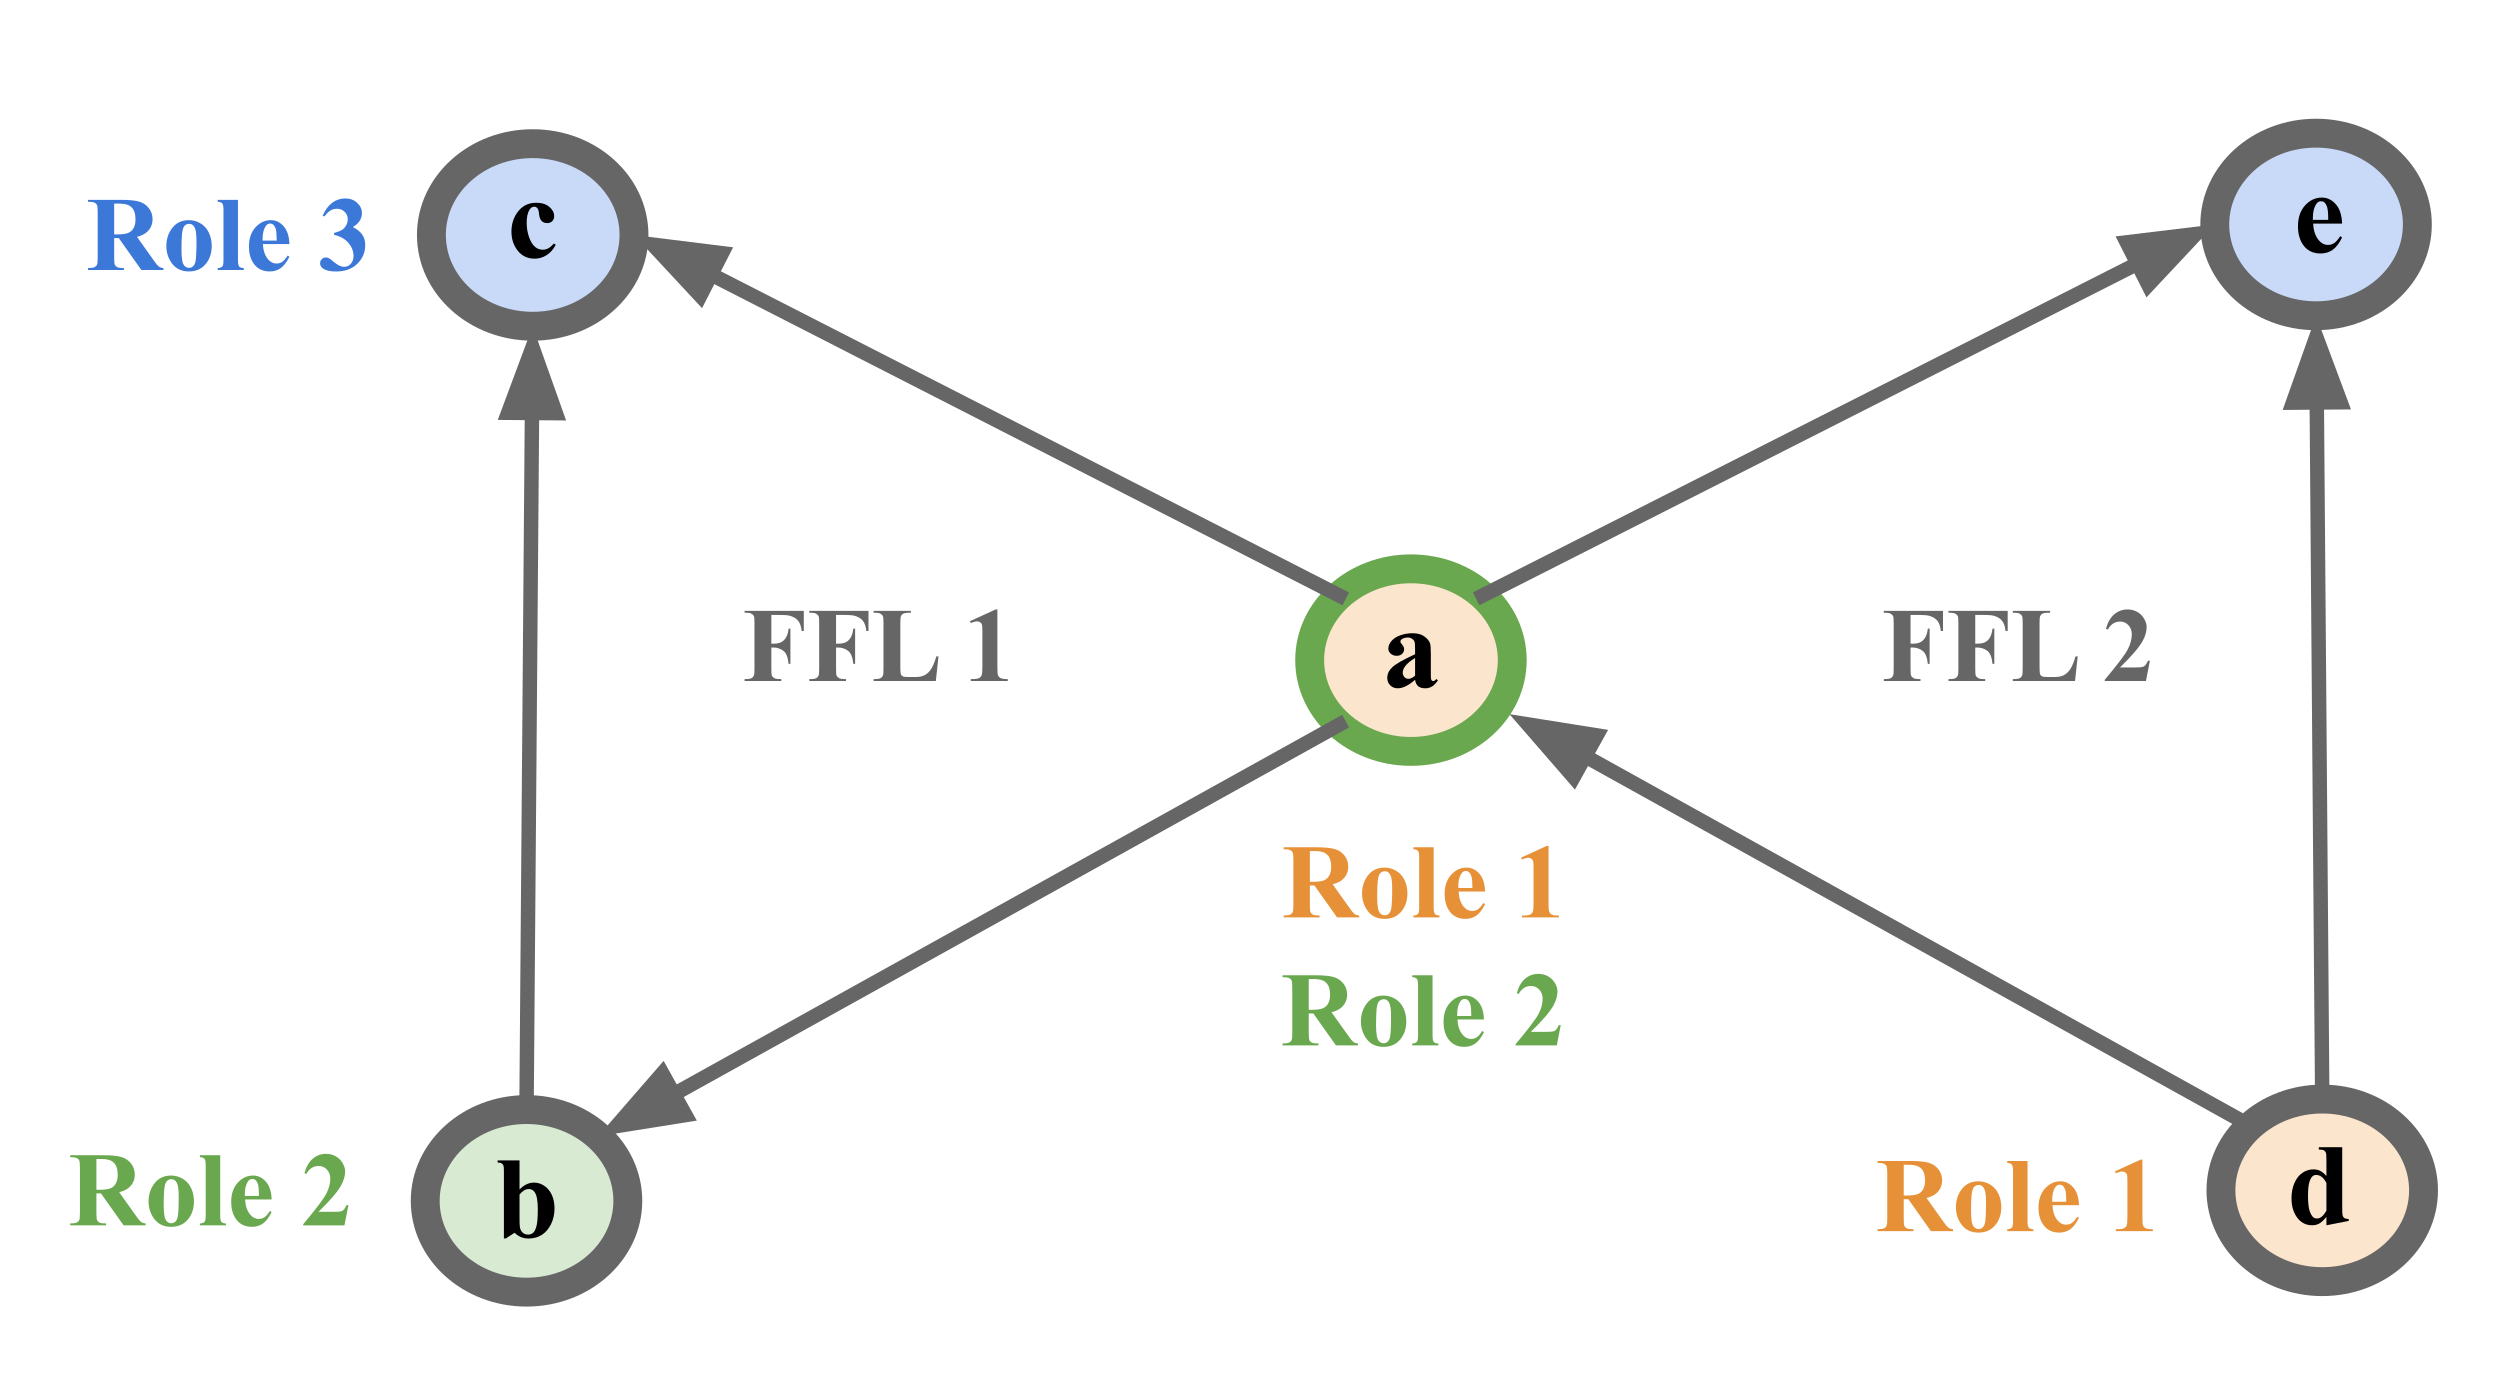 <?xml version="1.0" encoding="UTF-8" standalone="no"?>
<svg
   xmlns:dc="http://purl.org/dc/elements/1.1/"
   xmlns:cc="http://creativecommons.org/ns#"
   xmlns:rdf="http://www.w3.org/1999/02/22-rdf-syntax-ns#"
   xmlns:svg="http://www.w3.org/2000/svg"
   xmlns="http://www.w3.org/2000/svg"
   xmlns:sodipodi="http://sodipodi.sourceforge.net/DTD/sodipodi-0.dtd"
   xmlns:inkscape="http://www.inkscape.org/namespaces/inkscape"
   version="1.1"
   viewBox="0 0 692.237 383.491"
   stroke-miterlimit="10"
   id="svg113"
   sodipodi:docname="figure2.svg"
   width="692.237"
   height="383.491"
   style="fill:none;stroke:none;stroke-linecap:square;stroke-miterlimit:10"
   inkscape:version="0.92.5 (2060ec1f9f, 2020-04-08)"
   inkscape:export-filename="/home/erikz/sonnhammer/network_generation_algo/results/figures/figure2.png"
   inkscape:export-xdpi="300"
   inkscape:export-ydpi="300">
  <rect x="0" y="0" width="692.237" height="383.491" fill="#333333" stroke="none"/>
  <defs
     id="defs117" />
  <sodipodi:namedview
     pagecolor="#ffffff"
     bordercolor="#666666"
     borderopacity="1"
     objecttolerance="10"
     gridtolerance="10"
     guidetolerance="10"
     inkscape:pageopacity="0"
     inkscape:pageshadow="2"
     inkscape:window-width="1848"
     inkscape:window-height="1016"
     id="namedview115"
     showgrid="false"
     inkscape:zoom="1.0925926"
     inkscape:cx="338.339"
     inkscape:cy="187.6271"
     inkscape:window-x="72"
     inkscape:window-y="27"
     inkscape:window-maximized="1"
     inkscape:current-layer="g111" />
  <clipPath
     id="gf84ff55190_0_72.0">
    <path
       d="M 0,0 H 4032 V 3456 H 0 Z"
       id="path2"
       inkscape:connector-curvature="0"
       style="clip-rule:nonzero" />
  </clipPath>
  <g
     clip-path="url(#gf84ff55190_0_72.0)"
     id="g111"
     transform="translate(-1677.661,-1532.136)">
    <path
       d="m 1677.661,1532.136 h 692.237 v 383.491 H 1677.661 Z"
       id="path5"
       inkscape:connector-curvature="0"
       style="fill:#ffffff;fill-rule:evenodd;stroke-width:0.138" />
    <path
       d="m 2040.302,1714.92 v 0 c 0,13.959 12.557,25.276 28.047,25.276 v 0 c 15.49,0 28.047,-11.316 28.047,-25.276 v 0 c 0,-13.959 -12.557,-25.276 -28.047,-25.276 v 0 c -15.49,0 -28.047,11.316 -28.047,25.276 z"
       id="path7"
       inkscape:connector-curvature="0"
       style="fill:#fce5cd;fill-rule:evenodd" />
    <path
       d="m 2040.302,1714.92 v 0 c 0,13.959 12.557,25.276 28.047,25.276 v 0 c 15.49,0 28.047,-11.316 28.047,-25.276 v 0 c 0,-13.959 -12.557,-25.276 -28.047,-25.276 v 0 c -15.49,0 -28.047,11.316 -28.047,25.276 z"
       id="path9"
       inkscape:connector-curvature="0"
       style="fill-rule:evenodd;stroke:#6aa84f;stroke-width:8;stroke-linecap:butt;stroke-linejoin:round" />
    <path
       d="m 2048.517,1697.048 -195.307,-99.843"
       id="path11"
       inkscape:connector-curvature="0"
       style="fill:#000000;fill-opacity:0;fill-rule:evenodd" />
    <path
       d="m 2048.517,1697.048 -173.938,-88.918"
       id="path13"
       inkscape:connector-curvature="0"
       style="fill-rule:evenodd;stroke:#666666;stroke-width:4;stroke-linecap:butt;stroke-linejoin:round" />
    <path
       d="m 1877.586,1602.247 -19.17,-2.38 13.156,14.145 z"
       id="path15"
       inkscape:connector-curvature="0"
       style="fill:#666666;fill-rule:evenodd;stroke:#666666;stroke-width:4;stroke-linecap:butt" />
    <path
       d="m 1795.404,1864.645 v 0 c 0,13.959 12.557,25.276 28.047,25.276 v 0 c 15.49,0 28.047,-11.316 28.047,-25.276 v 0 c 0,-13.959 -12.557,-25.276 -28.047,-25.276 v 0 c -15.49,0 -28.047,11.316 -28.047,25.276 z"
       id="path17"
       inkscape:connector-curvature="0"
       style="fill:#d9ead3;fill-rule:evenodd" />
    <path
       d="m 1795.404,1864.645 v 0 c 0,13.959 12.557,25.276 28.047,25.276 v 0 c 15.49,0 28.047,-11.316 28.047,-25.276 v 0 c 0,-13.959 -12.557,-25.276 -28.047,-25.276 v 0 c -15.49,0 -28.047,11.316 -28.047,25.276 z"
       id="path19"
       inkscape:connector-curvature="0"
       style="fill-rule:evenodd;stroke:#666666;stroke-width:8;stroke-linecap:butt;stroke-linejoin:round" />
    <path
       d="m 1797.113,1597.196 v 0 c 0,13.959 12.557,25.276 28.047,25.276 v 0 c 15.49,0 28.047,-11.316 28.047,-25.276 v 0 c 0,-13.959 -12.557,-25.276 -28.047,-25.276 v 0 c -15.49,0 -28.047,11.316 -28.047,25.276 z"
       id="path21"
       inkscape:connector-curvature="0"
       style="fill:#c9daf8;fill-rule:evenodd" />
    <path
       d="m 1797.113,1597.196 v 0 c 0,13.959 12.557,25.276 28.047,25.276 v 0 c 15.49,0 28.047,-11.316 28.047,-25.276 v 0 c 0,-13.959 -12.557,-25.276 -28.047,-25.276 v 0 c -15.49,0 -28.047,11.316 -28.047,25.276 z"
       id="path23"
       inkscape:connector-curvature="0"
       style="fill-rule:evenodd;stroke:#666666;stroke-width:8;stroke-linecap:butt;stroke-linejoin:round" />
    <path
       d="m 1843.284,1846.772 205.228,-113.984"
       id="path25"
       inkscape:connector-curvature="0"
       style="fill:#000000;fill-opacity:0;fill-rule:evenodd" />
    <path
       d="m 1864.265,1835.119 184.247,-102.331"
       id="path27"
       inkscape:connector-curvature="0"
       style="fill-rule:evenodd;stroke:#666666;stroke-width:4;stroke-linecap:butt;stroke-linejoin:round" />
    <path
       d="m 1861.057,1829.343 -12.661,14.59 19.077,-3.038 z"
       id="path29"
       inkscape:connector-curvature="0"
       style="fill:#666666;fill-rule:evenodd;stroke:#666666;stroke-width:4;stroke-linecap:butt" />
    <path
       d="m 1823.451,1839.369 1.701,-216.882"
       id="path31"
       inkscape:connector-curvature="0"
       style="fill:#000000;fill-opacity:0;fill-rule:evenodd" />
    <path
       d="m 1823.451,1839.369 1.513,-192.883"
       id="path33"
       inkscape:connector-curvature="0"
       style="fill-rule:evenodd;stroke:#666666;stroke-width:4;stroke-linecap:butt;stroke-linejoin:round" />
    <path
       d="m 1831.571,1646.538 -6.465,-18.204 -6.749,18.1 z"
       id="path35"
       inkscape:connector-curvature="0"
       style="fill:#666666;fill-rule:evenodd;stroke:#666666;stroke-width:4;stroke-linecap:butt" />
    <path
       d="m 2088.181,1697.048 202.74,-102.772"
       id="path37"
       inkscape:connector-curvature="0"
       style="fill:#000000;fill-opacity:0;fill-rule:evenodd" />
    <path
       d="m 2088.181,1697.048 181.333,-91.92"
       id="path39"
       inkscape:connector-curvature="0"
       style="fill-rule:evenodd;stroke:#666666;stroke-width:4;stroke-linecap:butt;stroke-linejoin:round" />
    <path
       d="m 2272.502,1611.021 13.204,-14.101 -19.178,2.314 z"
       id="path41"
       inkscape:connector-curvature="0"
       style="fill:#666666;fill-rule:evenodd;stroke:#666666;stroke-width:4;stroke-linecap:butt" />
    <path
       d="m 2348.724,1861.737 v 0 c 0,13.959 -12.557,25.276 -28.047,25.276 v 0 c -15.49,0 -28.047,-11.316 -28.047,-25.276 v 0 c 0,-13.959 12.557,-25.276 28.047,-25.276 v 0 c 15.49,0 28.047,11.316 28.047,25.276 z"
       id="path43"
       inkscape:connector-curvature="0"
       style="fill:#fce5cd;fill-rule:evenodd" />
    <path
       d="m 2348.724,1861.737 v 0 c 0,13.959 -12.557,25.276 -28.047,25.276 v 0 c -15.49,0 -28.047,-11.316 -28.047,-25.276 v 0 c 0,-13.959 12.557,-25.276 28.047,-25.276 v 0 c 15.49,0 28.047,11.316 28.047,25.276 z"
       id="path45"
       inkscape:connector-curvature="0"
       style="fill-rule:evenodd;stroke:#666666;stroke-width:8;stroke-linecap:butt;stroke-linejoin:round" />
    <path
       d="m 2347.016,1594.288 v 0 c 0,13.959 -12.557,25.276 -28.047,25.276 v 0 c -15.49,0 -28.047,-11.316 -28.047,-25.276 v 0 c 0,-13.959 12.557,-25.276 28.047,-25.276 v 0 c 15.49,0 28.047,11.316 28.047,25.276 z"
       id="path47"
       inkscape:connector-curvature="0"
       style="fill:#c9daf8;fill-rule:evenodd" />
    <path
       d="m 2347.016,1594.288 v 0 c 0,13.959 -12.557,25.276 -28.047,25.276 v 0 c -15.49,0 -28.047,-11.316 -28.047,-25.276 v 0 c 0,-13.959 12.557,-25.276 28.047,-25.276 v 0 c 15.49,0 28.047,11.316 28.047,25.276 z"
       id="path49"
       inkscape:connector-curvature="0"
       style="fill-rule:evenodd;stroke:#666666;stroke-width:8;stroke-linecap:butt;stroke-linejoin:round" />
    <path
       d="M 2300.845,1843.864 2095.616,1729.88"
       id="path51"
       inkscape:connector-curvature="0"
       style="fill:#000000;fill-opacity:0;fill-rule:evenodd" />
    <path
       d="M 2300.845,1843.864 2116.598,1741.533"
       id="path53"
       inkscape:connector-curvature="0"
       style="fill-rule:evenodd;stroke:#666666;stroke-width:4;stroke-linecap:butt;stroke-linejoin:round" />
    <path
       d="m 2119.805,1735.757 -19.077,-3.038 12.661,14.59 z"
       id="path55"
       inkscape:connector-curvature="0"
       style="fill:#666666;fill-rule:evenodd;stroke:#666666;stroke-width:4;stroke-linecap:butt" />
    <path
       d="m 2320.677,1836.461 -1.701,-216.882"
       id="path57"
       inkscape:connector-curvature="0"
       style="fill:#000000;fill-opacity:0;fill-rule:evenodd" />
    <path
       d="m 2320.677,1836.461 -1.513,-192.883"
       id="path59"
       inkscape:connector-curvature="0"
       style="fill-rule:evenodd;stroke:#666666;stroke-width:4;stroke-linecap:butt;stroke-linejoin:round" />
    <path
       d="m 2325.771,1643.526 -6.749,-18.1 -6.464,18.204 z"
       id="path61"
       inkscape:connector-curvature="0"
       style="fill:#666666;fill-rule:evenodd;stroke:#666666;stroke-width:4;stroke-linecap:butt" />
    <path
       d="m 2036.113,1685.835 h 64.472 v 50.331 h -64.472 z"
       id="path63"
       inkscape:connector-curvature="0"
       style="fill:#000000;fill-opacity:0;fill-rule:evenodd" />
    <path
       d="m 2069.49,1720.364 q -2.672,2.359 -4.797,2.359 -1.25,0 -2.078,-0.812 -0.828,-0.828 -0.828,-2.062 0,-1.672 1.438,-3 1.438,-1.344 6.266,-3.562 v -1.469 q 0,-1.656 -0.188,-2.078 -0.172,-0.438 -0.672,-0.75 -0.5,-0.328 -1.125,-0.328 -1.016,0 -1.672,0.453 -0.406,0.281 -0.406,0.656 0,0.328 0.438,0.812 0.594,0.672 0.594,1.297 0,0.766 -0.578,1.312 -0.562,0.531 -1.484,0.531 -0.984,0 -1.656,-0.594 -0.656,-0.594 -0.656,-1.391 0,-1.125 0.891,-2.141 0.891,-1.031 2.484,-1.578 1.594,-0.547 3.312,-0.547 2.078,0 3.281,0.891 1.219,0.875 1.578,1.906 0.219,0.656 0.219,3.016 v 5.672 q 0,1 0.078,1.266 0.078,0.25 0.234,0.375 0.156,0.125 0.359,0.125 0.406,0 0.828,-0.578 l 0.469,0.375 q -0.781,1.156 -1.625,1.688 -0.828,0.516 -1.891,0.516 -1.25,0 -1.953,-0.578 -0.703,-0.594 -0.859,-1.781 z m 0,-1.141 v -4.891 q -1.891,1.109 -2.812,2.375 -0.609,0.844 -0.609,1.703 0,0.719 0.516,1.266 0.391,0.422 1.094,0.422 0.781,0 1.812,-0.875 z"
       id="path65"
       inkscape:connector-curvature="0"
       style="fill:#000000;fill-rule:nonzero" />
    <path
       d="m 1791.444,1835.559 h 64.472 v 55.118 h -64.472 z"
       id="path67"
       inkscape:connector-curvature="0"
       style="fill:#000000;fill-opacity:0;fill-rule:evenodd" />
    <path
       d="m 1821.516,1853.451 v 8.047 q 1.844,-1.906 4.031,-1.906 1.5,0 2.828,0.891 1.328,0.875 2.078,2.5 0.75,1.625 0.75,3.75 0,2.391 -0.953,4.344 -0.953,1.953 -2.547,2.984 -1.594,1.016 -3.641,1.016 -1.188,0 -2.109,-0.375 -0.922,-0.375 -1.812,-1.219 l -2.422,1.578 h -0.531 v -18.578 q 0,-1.266 -0.109,-1.562 -0.156,-0.438 -0.5,-0.641 -0.328,-0.219 -1.125,-0.25 v -0.578 z m 0,9.438 v 6.5 q 0,1.984 0.094,2.531 0.156,0.922 0.75,1.5 0.594,0.562 1.516,0.562 0.797,0 1.359,-0.453 0.578,-0.453 0.953,-1.797 0.391,-1.344 0.391,-4.844 0,-3.359 -0.844,-4.609 -0.609,-0.906 -1.641,-0.906 -1.344,0 -2.578,1.516 z"
       id="path69"
       inkscape:connector-curvature="0"
       style="fill:#000000;fill-rule:nonzero" />
    <path
       d="m 1792.924,1565.202 h 64.472 v 53.197 h -64.472 z"
       id="path71"
       inkscape:connector-curvature="0"
       style="fill:#000000;fill-opacity:0;fill-rule:evenodd" />
    <path
       d="m 1831.059,1599.555 0.484,0.375 q -1.031,1.938 -2.578,2.891 -1.531,0.938 -3.266,0.938 -2.922,0 -4.672,-2.203 -1.75,-2.203 -1.75,-5.297 0,-2.984 1.594,-5.25 1.922,-2.734 5.297,-2.734 2.266,0 3.594,1.141 1.344,1.141 1.344,2.547 0,0.891 -0.547,1.422 -0.531,0.531 -1.406,0.531 -0.922,0 -1.531,-0.609 -0.594,-0.609 -0.734,-2.172 -0.094,-0.984 -0.453,-1.375 -0.359,-0.391 -0.844,-0.391 -0.75,0 -1.281,0.797 -0.812,1.203 -0.812,3.688 0,2.062 0.656,3.953 0.656,1.875 1.797,2.797 0.859,0.672 2.031,0.672 0.766,0 1.453,-0.359 0.688,-0.359 1.625,-1.359 z"
       id="path73"
       inkscape:connector-curvature="0"
       style="fill:#000000;fill-rule:nonzero" />
    <path
       d="m 2287.591,1831.895 h 64.472 v 55.118 h -64.472 z"
       id="path75"
       inkscape:connector-curvature="0"
       style="fill:#000000;fill-opacity:0;fill-rule:evenodd" />
    <path
       d="m 2326.209,1849.787 v 16.812 q 0,1.703 0.094,2.016 0.125,0.516 0.469,0.766 0.359,0.25 1.234,0.312 v 0.516 l -6.172,1.203 v -2.312 q -1.109,1.344 -1.984,1.828 -0.859,0.484 -1.953,0.484 -2.797,0 -4.422,-2.5 -1.312,-2.031 -1.312,-4.984 0,-2.359 0.812,-4.219 0.812,-1.875 2.219,-2.828 1.422,-0.953 3.047,-0.953 1.047,0 1.859,0.406 0.812,0.406 1.734,1.422 v -4.406 q 0,-1.672 -0.141,-2.016 -0.188,-0.453 -0.562,-0.672 -0.375,-0.219 -1.406,-0.219 v -0.656 z m -4.375,9.906 q -1.156,-2.219 -2.828,-2.219 -0.578,0 -0.953,0.312 -0.578,0.484 -0.953,1.703 -0.359,1.219 -0.359,3.734 0,2.766 0.406,4.094 0.406,1.328 1.109,1.922 0.359,0.297 0.984,0.297 1.375,0 2.594,-2.156 z"
       id="path77"
       inkscape:connector-curvature="0"
       style="fill:#000000;fill-rule:nonzero" />
    <path
       d="m 2287.591,1565.202 h 64.472 v 50.331 h -64.472 z"
       id="path79"
       inkscape:connector-curvature="0"
       style="fill:#000000;fill-opacity:0;fill-rule:evenodd" />
    <path
       d="m 2326.178,1594.059 h -8.016 q 0.141,2.906 1.547,4.594 1.078,1.297 2.594,1.297 0.938,0 1.703,-0.516 0.766,-0.531 1.641,-1.891 l 0.531,0.344 q -1.188,2.422 -2.625,3.438 -1.438,1 -3.328,1 -3.25,0 -4.922,-2.5 -1.344,-2.016 -1.344,-5 0,-3.656 1.969,-5.812 1.984,-2.172 4.641,-2.172 2.219,0 3.844,1.828 1.641,1.812 1.766,5.391 z m -3.844,-1.047 q 0,-2.516 -0.281,-3.453 -0.266,-0.938 -0.844,-1.422 -0.328,-0.281 -0.875,-0.281 -0.812,0 -1.328,0.797 -0.922,1.391 -0.922,3.812 v 0.547 z"
       id="path81"
       inkscape:connector-curvature="0"
       style="fill:#000000;fill-rule:nonzero" />
    <path
       d="m 2015.938,1749.005 h 112.252 v 54.929 h -112.252 z"
       id="path83"
       inkscape:connector-curvature="0"
       style="fill:#000000;fill-opacity:0;fill-rule:evenodd" />
    <path
       d="m 2040.358,1777.322 v 5.438 q 0,1.578 0.188,1.984 0.188,0.406 0.672,0.656 0.5,0.234 1.828,0.234 v 0.531 h -9.938 v -0.531 q 1.344,0 1.812,-0.25 0.484,-0.25 0.672,-0.641 0.203,-0.406 0.203,-1.984 v -12.609 q 0,-1.562 -0.203,-1.969 -0.188,-0.422 -0.672,-0.656 -0.484,-0.25 -1.812,-0.25 v -0.531 h 9.016 q 3.531,0 5.156,0.5 1.641,0.484 2.672,1.797 1.031,1.297 1.031,3.062 0,2.141 -1.547,3.547 -1,0.891 -2.766,1.344 l 4.672,6.562 q 0.906,1.281 1.297,1.594 0.594,0.438 1.359,0.484 v 0.531 h -6.109 l -6.266,-8.844 z m 0,-9.531 v 8.516 h 0.812 q 1.984,0 2.969,-0.359 1,-0.375 1.562,-1.328 0.562,-0.953 0.562,-2.484 0,-2.219 -1.047,-3.281 -1.031,-1.062 -3.328,-1.062 z m 20.68,4.578 q 1.75,0 3.25,0.906 1.516,0.906 2.297,2.578 0.781,1.656 0.781,3.625 0,2.844 -1.453,4.766 -1.75,2.328 -4.828,2.328 -3.016,0 -4.656,-2.125 -1.625,-2.125 -1.625,-4.906 0,-2.891 1.656,-5.031 1.672,-2.141 4.578,-2.141 z m 0.062,1.016 q -0.734,0 -1.266,0.562 -0.516,0.547 -0.688,2.172 -0.156,1.625 -0.156,4.516 0,1.531 0.203,2.875 0.156,1.016 0.672,1.547 0.516,0.516 1.172,0.516 0.656,0 1.078,-0.344 0.562,-0.5 0.75,-1.375 0.281,-1.359 0.281,-5.484 0,-2.438 -0.281,-3.344 -0.266,-0.922 -0.797,-1.328 -0.359,-0.312 -0.969,-0.312 z m 13.539,-6.641 v 16.641 q 0,1.422 0.328,1.812 0.328,0.391 1.281,0.453 v 0.516 h -7.234 v -0.516 q 0.891,-0.031 1.328,-0.516 0.281,-0.328 0.281,-1.75 v -13.859 q 0,-1.406 -0.328,-1.797 -0.328,-0.391 -1.281,-0.453 v -0.531 z m 14.242,12.25 h -7.344 q 0.125,2.656 1.422,4.203 0.984,1.188 2.375,1.188 0.859,0 1.562,-0.469 0.703,-0.484 1.5,-1.734 l 0.484,0.312 q -1.094,2.219 -2.406,3.156 -1.312,0.922 -3.047,0.922 -2.984,0 -4.516,-2.297 -1.234,-1.844 -1.234,-4.578 0,-3.359 1.812,-5.344 1.812,-1.984 4.25,-1.984 2.031,0 3.531,1.672 1.5,1.672 1.609,4.953 z m -3.516,-0.969 q 0,-2.297 -0.25,-3.156 -0.25,-0.859 -0.781,-1.312 -0.312,-0.25 -0.812,-0.25 -0.734,0 -1.219,0.734 -0.844,1.266 -0.844,3.484 v 0.5 z m 21.084,-11.672 v 15.875 q 0,1.797 0.156,2.297 0.156,0.484 0.656,0.797 0.516,0.312 1.609,0.312 h 0.453 v 0.531 h -10.234 v -0.531 h 0.516 q 1.25,0 1.781,-0.281 0.531,-0.297 0.719,-0.797 0.188,-0.5 0.188,-2.328 v -10.062 q 0,-1.344 -0.141,-1.688 -0.125,-0.344 -0.484,-0.578 -0.344,-0.234 -0.797,-0.234 -0.734,0 -1.781,0.469 l -0.25,-0.516 7.141,-3.266 z"
       id="path85"
       inkscape:connector-curvature="0"
       style="fill:#e69138;fill-rule:nonzero" />
    <path
       d="m 1679.936,1834.273 h 112.252 v 54.929 h -112.252 z"
       id="path87"
       inkscape:connector-curvature="0"
       style="fill:#000000;fill-opacity:0;fill-rule:evenodd" />
    <path
       d="m 1704.356,1862.589 v 5.438 q 0,1.578 0.188,1.984 0.188,0.406 0.672,0.656 0.5,0.234 1.828,0.234 v 0.531 h -9.938 v -0.531 q 1.344,0 1.812,-0.25 0.484,-0.25 0.672,-0.641 0.203,-0.406 0.203,-1.984 v -12.609 q 0,-1.562 -0.203,-1.969 -0.188,-0.422 -0.672,-0.656 -0.484,-0.25 -1.812,-0.25 v -0.531 h 9.016 q 3.531,0 5.156,0.5 1.641,0.484 2.672,1.797 1.031,1.297 1.031,3.062 0,2.141 -1.547,3.547 -1,0.891 -2.766,1.344 l 4.672,6.562 q 0.906,1.281 1.297,1.594 0.594,0.438 1.359,0.484 v 0.531 h -6.109 l -6.266,-8.844 z m 0,-9.531 v 8.516 h 0.812 q 1.984,0 2.969,-0.359 1,-0.375 1.562,-1.328 0.562,-0.953 0.562,-2.484 0,-2.219 -1.047,-3.281 -1.031,-1.062 -3.328,-1.062 z m 20.68,4.578 q 1.75,0 3.25,0.906 1.516,0.906 2.297,2.578 0.781,1.656 0.781,3.625 0,2.844 -1.453,4.766 -1.75,2.328 -4.828,2.328 -3.016,0 -4.656,-2.125 -1.625,-2.125 -1.625,-4.906 0,-2.891 1.656,-5.031 1.672,-2.141 4.578,-2.141 z m 0.062,1.016 q -0.734,0 -1.266,0.562 -0.516,0.547 -0.688,2.172 -0.156,1.625 -0.156,4.516 0,1.531 0.203,2.875 0.156,1.016 0.672,1.547 0.516,0.516 1.172,0.516 0.656,0 1.078,-0.344 0.562,-0.5 0.75,-1.375 0.281,-1.359 0.281,-5.484 0,-2.438 -0.281,-3.344 -0.266,-0.922 -0.797,-1.328 -0.359,-0.312 -0.969,-0.312 z m 13.539,-6.641 v 16.641 q 0,1.422 0.328,1.812 0.328,0.391 1.281,0.453 v 0.516 h -7.234 v -0.516 q 0.891,-0.031 1.328,-0.516 0.281,-0.328 0.281,-1.75 v -13.859 q 0,-1.406 -0.328,-1.797 -0.328,-0.391 -1.281,-0.453 v -0.531 z m 14.242,12.25 h -7.344 q 0.125,2.656 1.422,4.203 0.984,1.188 2.375,1.188 0.859,0 1.562,-0.469 0.703,-0.484 1.5,-1.734 l 0.484,0.312 q -1.094,2.219 -2.406,3.156 -1.312,0.922 -3.047,0.922 -2.984,0 -4.516,-2.297 -1.234,-1.844 -1.234,-4.578 0,-3.359 1.812,-5.344 1.812,-1.984 4.25,-1.984 2.031,0 3.531,1.672 1.5,1.672 1.609,4.953 z m -3.516,-0.969 q 0,-2.297 -0.25,-3.156 -0.25,-0.859 -0.781,-1.312 -0.312,-0.25 -0.812,-0.25 -0.734,0 -1.219,0.734 -0.844,1.266 -0.844,3.484 v 0.5 z m 23.677,8.141 h -11.422 v -0.312 q 5.25,-6.266 6.375,-8.422 1.125,-2.156 1.125,-4.219 0,-1.516 -0.938,-2.5 -0.922,-1 -2.266,-1 -2.203,0 -3.422,2.203 l -0.531,-0.188 q 0.766,-2.75 2.344,-4.062 1.578,-1.312 3.641,-1.312 1.469,0 2.688,0.688 1.219,0.688 1.906,1.891 0.688,1.188 0.688,2.234 0,1.891 -1.062,3.859 -1.438,2.656 -6.312,7.391 h 4.203 q 1.547,0 2,-0.125 0.469,-0.141 0.766,-0.438 0.312,-0.312 0.797,-1.297 h 0.516 z"
       id="path89"
       inkscape:connector-curvature="0"
       style="fill:#6aa84f;fill-rule:nonzero" />
    <path
       d="m 1684.857,1569.732 h 112.252 v 54.929 h -112.252 z"
       id="path91"
       inkscape:connector-curvature="0"
       style="fill:#000000;fill-opacity:0;fill-rule:evenodd" />
    <path
       d="m 1709.277,1598.049 v 5.438 q 0,1.578 0.188,1.984 0.188,0.406 0.672,0.656 0.5,0.234 1.828,0.234 v 0.531 h -9.938 v -0.531 q 1.344,0 1.812,-0.25 0.484,-0.25 0.672,-0.641 0.203,-0.406 0.203,-1.984 v -12.609 q 0,-1.562 -0.203,-1.969 -0.188,-0.422 -0.672,-0.656 -0.484,-0.25 -1.812,-0.25 v -0.531 h 9.016 q 3.531,0 5.156,0.5 1.641,0.484 2.672,1.797 1.031,1.297 1.031,3.062 0,2.141 -1.547,3.547 -1,0.891 -2.766,1.344 l 4.672,6.562 q 0.906,1.281 1.297,1.594 0.594,0.438 1.359,0.484 v 0.531 h -6.109 l -6.266,-8.844 z m 0,-9.531 v 8.516 h 0.812 q 1.984,0 2.969,-0.359 1,-0.375 1.562,-1.328 0.562,-0.953 0.562,-2.484 0,-2.219 -1.047,-3.281 -1.031,-1.062 -3.328,-1.062 z m 20.68,4.578 q 1.75,0 3.25,0.906 1.516,0.906 2.297,2.578 0.781,1.656 0.781,3.625 0,2.844 -1.453,4.766 -1.75,2.328 -4.828,2.328 -3.016,0 -4.656,-2.125 -1.625,-2.125 -1.625,-4.906 0,-2.891 1.656,-5.031 1.672,-2.141 4.578,-2.141 z m 0.062,1.016 q -0.734,0 -1.266,0.562 -0.516,0.547 -0.688,2.172 -0.156,1.625 -0.156,4.516 0,1.531 0.203,2.875 0.156,1.016 0.672,1.547 0.516,0.516 1.172,0.516 0.656,0 1.078,-0.344 0.562,-0.5 0.75,-1.375 0.281,-1.359 0.281,-5.484 0,-2.438 -0.281,-3.344 -0.266,-0.922 -0.797,-1.328 -0.359,-0.312 -0.969,-0.312 z m 13.539,-6.641 v 16.641 q 0,1.422 0.328,1.812 0.328,0.391 1.281,0.453 v 0.516 h -7.234 v -0.516 q 0.891,-0.031 1.328,-0.516 0.281,-0.328 0.281,-1.75 v -13.859 q 0,-1.406 -0.328,-1.797 -0.328,-0.391 -1.281,-0.453 v -0.531 z m 14.242,12.25 h -7.344 q 0.125,2.656 1.422,4.203 0.984,1.188 2.375,1.188 0.859,0 1.562,-0.469 0.703,-0.484 1.5,-1.734 l 0.484,0.312 q -1.094,2.219 -2.406,3.156 -1.312,0.922 -3.047,0.922 -2.984,0 -4.516,-2.297 -1.234,-1.844 -1.234,-4.578 0,-3.359 1.812,-5.344 1.812,-1.984 4.25,-1.984 2.031,0 3.531,1.672 1.5,1.672 1.609,4.953 z m -3.516,-0.969 q 0,-2.297 -0.25,-3.156 -0.25,-0.859 -0.781,-1.312 -0.312,-0.25 -0.812,-0.25 -0.734,0 -1.219,0.734 -0.844,1.266 -0.844,3.484 v 0.5 z m 15.88,-1.594 v -0.5 q 1.625,-0.484 2.25,-0.891 0.641,-0.406 1.094,-1.234 0.453,-0.844 0.453,-1.703 0,-1.188 -0.859,-2.031 -0.859,-0.859 -2.156,-0.859 -2,0 -3.406,2.125 l -0.531,-0.188 q 1.031,-2.391 2.641,-3.594 1.609,-1.203 3.594,-1.203 2.016,0 3.328,1.234 1.312,1.219 1.312,2.875 0,1.062 -0.609,2.062 -0.609,1 -1.922,1.75 1.688,0.828 2.562,2.031 0.875,1.188 0.875,2.984 0,3.031 -2.203,5.172 -2.188,2.125 -5.875,2.125 -2.469,0 -3.609,-0.828 -0.812,-0.562 -0.812,-1.469 0,-0.656 0.469,-1.125 0.484,-0.469 1.094,-0.469 0.469,0 0.891,0.203 0.234,0.109 1.625,1.25 1.391,1.141 2.609,1.141 1.062,0 1.812,-0.828 0.766,-0.844 0.766,-2.141 0,-1.953 -1.375,-3.609 -1.375,-1.656 -4.016,-2.281 z"
       id="path93"
       inkscape:connector-curvature="0"
       style="fill:#3c78d8;fill-rule:nonzero" />
    <path
       d="m 2015.626,1784.441 h 112.252 v 54.929 h -112.252 z"
       id="path95"
       inkscape:connector-curvature="0"
       style="fill:#000000;fill-opacity:0;fill-rule:evenodd" />
    <path
       d="m 2040.046,1812.757 v 5.438 q 0,1.578 0.188,1.984 0.188,0.406 0.672,0.656 0.5,0.234 1.828,0.234 v 0.531 h -9.938 v -0.531 q 1.344,0 1.812,-0.25 0.484,-0.25 0.672,-0.641 0.203,-0.406 0.203,-1.984 v -12.609 q 0,-1.562 -0.203,-1.969 -0.188,-0.422 -0.672,-0.656 -0.484,-0.25 -1.812,-0.25 v -0.531 h 9.016 q 3.531,0 5.156,0.5 1.641,0.484 2.672,1.797 1.031,1.297 1.031,3.062 0,2.141 -1.547,3.547 -1,0.891 -2.766,1.344 l 4.672,6.562 q 0.906,1.281 1.297,1.594 0.594,0.438 1.359,0.484 v 0.531 h -6.109 l -6.266,-8.844 z m 0,-9.531 v 8.516 h 0.812 q 1.984,0 2.969,-0.359 1,-0.375 1.562,-1.328 0.562,-0.953 0.562,-2.484 0,-2.219 -1.047,-3.281 -1.031,-1.062 -3.328,-1.062 z m 20.68,4.578 q 1.75,0 3.25,0.906 1.516,0.906 2.297,2.578 0.781,1.656 0.781,3.625 0,2.844 -1.453,4.766 -1.75,2.328 -4.828,2.328 -3.016,0 -4.656,-2.125 -1.625,-2.125 -1.625,-4.906 0,-2.891 1.656,-5.031 1.672,-2.141 4.578,-2.141 z m 0.062,1.016 q -0.734,0 -1.266,0.562 -0.516,0.547 -0.688,2.172 -0.156,1.625 -0.156,4.516 0,1.531 0.203,2.875 0.156,1.016 0.672,1.547 0.516,0.516 1.172,0.516 0.656,0 1.078,-0.344 0.562,-0.5 0.75,-1.375 0.281,-1.359 0.281,-5.484 0,-2.438 -0.281,-3.344 -0.266,-0.922 -0.797,-1.328 -0.359,-0.312 -0.969,-0.312 z m 13.539,-6.641 v 16.641 q 0,1.422 0.328,1.812 0.328,0.391 1.281,0.453 v 0.516 h -7.234 v -0.516 q 0.891,-0.031 1.328,-0.516 0.281,-0.328 0.281,-1.75 v -13.859 q 0,-1.406 -0.328,-1.797 -0.328,-0.391 -1.281,-0.453 v -0.531 z m 14.242,12.25 h -7.344 q 0.125,2.656 1.422,4.203 0.984,1.188 2.375,1.188 0.859,0 1.562,-0.469 0.703,-0.484 1.5,-1.734 l 0.484,0.312 q -1.094,2.219 -2.406,3.156 -1.312,0.922 -3.047,0.922 -2.984,0 -4.516,-2.297 -1.234,-1.844 -1.234,-4.578 0,-3.359 1.812,-5.344 1.812,-1.984 4.25,-1.984 2.031,0 3.531,1.672 1.5,1.672 1.609,4.953 z m -3.516,-0.969 q 0,-2.297 -0.25,-3.156 -0.25,-0.859 -0.781,-1.312 -0.312,-0.25 -0.812,-0.25 -0.734,0 -1.219,0.734 -0.844,1.266 -0.844,3.484 v 0.5 z m 23.677,8.141 h -11.422 v -0.312 q 5.25,-6.266 6.375,-8.422 1.125,-2.156 1.125,-4.219 0,-1.516 -0.938,-2.5 -0.922,-1 -2.266,-1 -2.203,0 -3.422,2.203 l -0.531,-0.188 q 0.766,-2.75 2.344,-4.062 1.578,-1.312 3.641,-1.312 1.469,0 2.688,0.688 1.219,0.688 1.906,1.891 0.688,1.188 0.688,2.234 0,1.891 -1.062,3.859 -1.438,2.656 -6.312,7.391 h 4.203 q 1.547,0 2,-0.125 0.469,-0.141 0.766,-0.438 0.312,-0.312 0.797,-1.297 h 0.516 z"
       id="path97"
       inkscape:connector-curvature="0"
       style="fill:#6aa84f;fill-rule:nonzero" />
    <path
       d="m 2180.377,1835.869 h 112.252 v 54.929 h -112.252 z"
       id="path99"
       inkscape:connector-curvature="0"
       style="fill:#000000;fill-opacity:0;fill-rule:evenodd" />
    <path
       d="m 2204.797,1864.185 v 5.438 q 0,1.578 0.188,1.984 0.188,0.406 0.672,0.656 0.5,0.234 1.828,0.234 v 0.531 h -9.938 v -0.531 q 1.344,0 1.812,-0.25 0.484,-0.25 0.672,-0.641 0.203,-0.406 0.203,-1.984 v -12.609 q 0,-1.562 -0.203,-1.969 -0.188,-0.422 -0.672,-0.656 -0.484,-0.25 -1.812,-0.25 v -0.531 h 9.016 q 3.531,0 5.156,0.5 1.641,0.484 2.672,1.797 1.031,1.297 1.031,3.062 0,2.141 -1.547,3.547 -1,0.891 -2.766,1.344 l 4.672,6.562 q 0.906,1.281 1.297,1.594 0.594,0.438 1.359,0.484 v 0.531 h -6.109 l -6.266,-8.844 z m 0,-9.531 v 8.516 h 0.812 q 1.984,0 2.969,-0.359 1,-0.375 1.562,-1.328 0.562,-0.953 0.562,-2.484 0,-2.219 -1.047,-3.281 -1.031,-1.062 -3.328,-1.062 z m 20.68,4.578 q 1.75,0 3.25,0.906 1.516,0.906 2.297,2.578 0.781,1.656 0.781,3.625 0,2.844 -1.453,4.766 -1.75,2.328 -4.828,2.328 -3.016,0 -4.656,-2.125 -1.625,-2.125 -1.625,-4.906 0,-2.891 1.656,-5.031 1.672,-2.141 4.578,-2.141 z m 0.062,1.016 q -0.734,0 -1.266,0.562 -0.516,0.547 -0.688,2.172 -0.156,1.625 -0.156,4.516 0,1.531 0.203,2.875 0.156,1.016 0.672,1.547 0.516,0.516 1.172,0.516 0.656,0 1.078,-0.344 0.562,-0.5 0.75,-1.375 0.281,-1.359 0.281,-5.484 0,-2.438 -0.281,-3.344 -0.266,-0.922 -0.797,-1.328 -0.359,-0.312 -0.969,-0.312 z m 13.539,-6.641 v 16.641 q 0,1.422 0.328,1.812 0.328,0.391 1.281,0.453 v 0.516 h -7.234 v -0.516 q 0.891,-0.031 1.328,-0.516 0.281,-0.328 0.281,-1.75 v -13.859 q 0,-1.406 -0.328,-1.797 -0.328,-0.391 -1.281,-0.453 v -0.531 z m 14.242,12.25 h -7.344 q 0.125,2.656 1.422,4.203 0.984,1.188 2.375,1.188 0.859,0 1.562,-0.469 0.703,-0.484 1.5,-1.734 l 0.484,0.312 q -1.094,2.219 -2.406,3.156 -1.312,0.922 -3.047,0.922 -2.984,0 -4.516,-2.297 -1.234,-1.844 -1.234,-4.578 0,-3.359 1.812,-5.344 1.812,-1.984 4.25,-1.984 2.031,0 3.531,1.672 1.5,1.672 1.609,4.953 z m -3.516,-0.969 q 0,-2.297 -0.25,-3.156 -0.25,-0.859 -0.781,-1.312 -0.312,-0.25 -0.812,-0.25 -0.734,0 -1.219,0.734 -0.844,1.266 -0.844,3.484 v 0.5 z m 21.084,-11.672 v 15.875 q 0,1.797 0.156,2.297 0.156,0.484 0.656,0.797 0.516,0.312 1.609,0.312 h 0.453 v 0.531 h -10.234 v -0.531 h 0.516 q 1.25,0 1.781,-0.281 0.531,-0.297 0.719,-0.797 0.188,-0.5 0.188,-2.328 v -10.062 q 0,-1.344 -0.141,-1.688 -0.125,-0.344 -0.484,-0.578 -0.344,-0.234 -0.797,-0.234 -0.734,0 -1.781,0.469 l -0.25,-0.516 7.141,-3.266 z"
       id="path101"
       inkscape:connector-curvature="0"
       style="fill:#e69138;fill-rule:nonzero" />
    <path
       d="m 1864.938,1683.535 h 112.252 v 54.929 h -112.252 z"
       id="path103"
       inkscape:connector-curvature="0"
       style="fill:#000000;fill-opacity:0;fill-rule:evenodd" />
    <path
       d="m 1891.242,1702.399 v 7.969 h 0.562 q 1.281,0 2.094,-0.375 0.828,-0.391 1.391,-1.312 0.562,-0.922 0.734,-2.484 h 0.5 v 9.766 h -0.5 q -0.266,-2.766 -1.484,-3.641 -1.203,-0.891 -2.734,-0.891 h -0.562 v 5.938 q 0,1.5 0.156,1.875 0.172,0.359 0.641,0.641 0.484,0.281 1.312,0.281 h 0.641 v 0.531 h -10.156 v -0.531 h 0.641 q 0.844,0 1.359,-0.297 0.375,-0.203 0.578,-0.688 0.156,-0.344 0.156,-1.812 v -12.766 q 0,-1.484 -0.156,-1.859 -0.156,-0.375 -0.641,-0.656 -0.469,-0.281 -1.297,-0.281 h -0.641 v -0.531 h 16.391 v 5.578 h -0.594 q -0.203,-1.969 -1.031,-2.906 -0.812,-0.953 -2.375,-1.344 -0.859,-0.203 -3.188,-0.203 z m 17.915,0 v 7.969 h 0.562 q 1.281,0 2.094,-0.375 0.828,-0.391 1.391,-1.312 0.562,-0.922 0.734,-2.484 h 0.5 v 9.766 h -0.5 q -0.266,-2.766 -1.484,-3.641 -1.203,-0.891 -2.734,-0.891 h -0.562 v 5.938 q 0,1.5 0.156,1.875 0.172,0.359 0.641,0.641 0.484,0.281 1.312,0.281 h 0.641 v 0.531 h -10.156 v -0.531 h 0.641 q 0.844,0 1.359,-0.297 0.375,-0.203 0.578,-0.688 0.156,-0.344 0.156,-1.812 v -12.766 q 0,-1.484 -0.156,-1.859 -0.156,-0.375 -0.641,-0.656 -0.469,-0.281 -1.297,-0.281 h -0.641 v -0.531 h 16.391 v 5.578 h -0.594 q -0.203,-1.969 -1.031,-2.906 -0.812,-0.953 -2.375,-1.344 -0.859,-0.203 -3.188,-0.203 z m 28.368,11.484 -0.734,6.812 h -17.234 v -0.531 h 0.641 q 0.844,0 1.359,-0.297 0.375,-0.203 0.578,-0.688 0.156,-0.344 0.156,-1.812 v -12.766 q 0,-1.484 -0.156,-1.859 -0.156,-0.375 -0.641,-0.656 -0.484,-0.281 -1.297,-0.281 h -0.641 v -0.531 h 10.344 v 0.531 h -0.844 q -0.844,0 -1.359,0.297 -0.375,0.203 -0.578,0.688 -0.156,0.344 -0.156,1.812 v 12.375 q 0,1.484 0.172,1.891 0.172,0.406 0.672,0.609 0.359,0.125 1.734,0.125 h 1.609 q 1.547,0 2.578,-0.531 1.031,-0.547 1.781,-1.719 0.75,-1.188 1.422,-3.469 z m 16.306,-13 v 15.875 q 0,1.797 0.156,2.297 0.156,0.484 0.656,0.797 0.516,0.312 1.609,0.312 h 0.453 v 0.531 h -10.234 v -0.531 h 0.516 q 1.25,0 1.781,-0.281 0.531,-0.297 0.719,-0.797 0.188,-0.5 0.188,-2.328 v -10.062 q 0,-1.344 -0.141,-1.688 -0.125,-0.344 -0.484,-0.578 -0.344,-0.234 -0.797,-0.234 -0.734,0 -1.781,0.469 l -0.25,-0.516 7.141,-3.266 z"
       id="path105"
       inkscape:connector-curvature="0"
       style="fill:#666666;fill-rule:nonzero" />
    <path
       d="m 2180.378,1683.535 h 112.252 v 54.929 h -112.252 z"
       id="path107"
       inkscape:connector-curvature="0"
       style="fill:#000000;fill-opacity:0;fill-rule:evenodd" />
    <path
       d="m 2206.682,1702.399 v 7.969 h 0.562 q 1.281,0 2.094,-0.375 0.828,-0.391 1.391,-1.312 0.562,-0.922 0.734,-2.484 h 0.5 v 9.766 h -0.5 q -0.266,-2.766 -1.484,-3.641 -1.203,-0.891 -2.734,-0.891 h -0.562 v 5.938 q 0,1.5 0.156,1.875 0.172,0.359 0.641,0.641 0.484,0.281 1.312,0.281 h 0.641 v 0.531 h -10.156 v -0.531 h 0.641 q 0.844,0 1.359,-0.297 0.375,-0.203 0.578,-0.688 0.156,-0.344 0.156,-1.812 v -12.766 q 0,-1.484 -0.156,-1.859 -0.156,-0.375 -0.641,-0.656 -0.469,-0.281 -1.297,-0.281 h -0.641 v -0.531 h 16.391 v 5.578 h -0.594 q -0.203,-1.969 -1.031,-2.906 -0.812,-0.953 -2.375,-1.344 -0.859,-0.203 -3.188,-0.203 z m 17.915,0 v 7.969 h 0.562 q 1.281,0 2.094,-0.375 0.828,-0.391 1.391,-1.312 0.562,-0.922 0.734,-2.484 h 0.5 v 9.766 h -0.5 q -0.266,-2.766 -1.484,-3.641 -1.203,-0.891 -2.734,-0.891 h -0.562 v 5.938 q 0,1.5 0.156,1.875 0.172,0.359 0.641,0.641 0.484,0.281 1.312,0.281 h 0.641 v 0.531 h -10.156 v -0.531 h 0.641 q 0.844,0 1.359,-0.297 0.375,-0.203 0.578,-0.688 0.156,-0.344 0.156,-1.812 v -12.766 q 0,-1.484 -0.156,-1.859 -0.156,-0.375 -0.641,-0.656 -0.469,-0.281 -1.297,-0.281 h -0.641 v -0.531 h 16.391 v 5.578 h -0.594 q -0.203,-1.969 -1.031,-2.906 -0.812,-0.953 -2.375,-1.344 -0.859,-0.203 -3.188,-0.203 z m 28.368,11.484 -0.734,6.812 h -17.234 v -0.531 h 0.641 q 0.844,0 1.359,-0.297 0.375,-0.203 0.578,-0.688 0.156,-0.344 0.156,-1.812 v -12.766 q 0,-1.484 -0.156,-1.859 -0.156,-0.375 -0.641,-0.656 -0.484,-0.281 -1.297,-0.281 h -0.641 v -0.531 h 10.344 v 0.531 h -0.844 q -0.844,0 -1.359,0.297 -0.375,0.203 -0.578,0.688 -0.156,0.344 -0.156,1.812 v 12.375 q 0,1.484 0.172,1.891 0.172,0.406 0.672,0.609 0.359,0.125 1.734,0.125 h 1.609 q 1.547,0 2.578,-0.531 1.031,-0.547 1.781,-1.719 0.75,-1.188 1.422,-3.469 z m 18.9,6.812 h -11.422 v -0.312 q 5.25,-6.266 6.375,-8.422 1.125,-2.156 1.125,-4.219 0,-1.516 -0.938,-2.5 -0.922,-1 -2.266,-1 -2.203,0 -3.422,2.203 l -0.531,-0.188 q 0.766,-2.75 2.344,-4.062 1.578,-1.312 3.641,-1.312 1.469,0 2.688,0.688 1.219,0.688 1.906,1.891 0.688,1.188 0.688,2.234 0,1.891 -1.062,3.859 -1.438,2.656 -6.312,7.391 h 4.203 q 1.547,0 2,-0.125 0.469,-0.141 0.766,-0.438 0.312,-0.312 0.797,-1.297 h 0.516 z"
       id="path109"
       inkscape:connector-curvature="0"
       style="fill:#666666;fill-rule:nonzero" />
  </g>
</svg>
